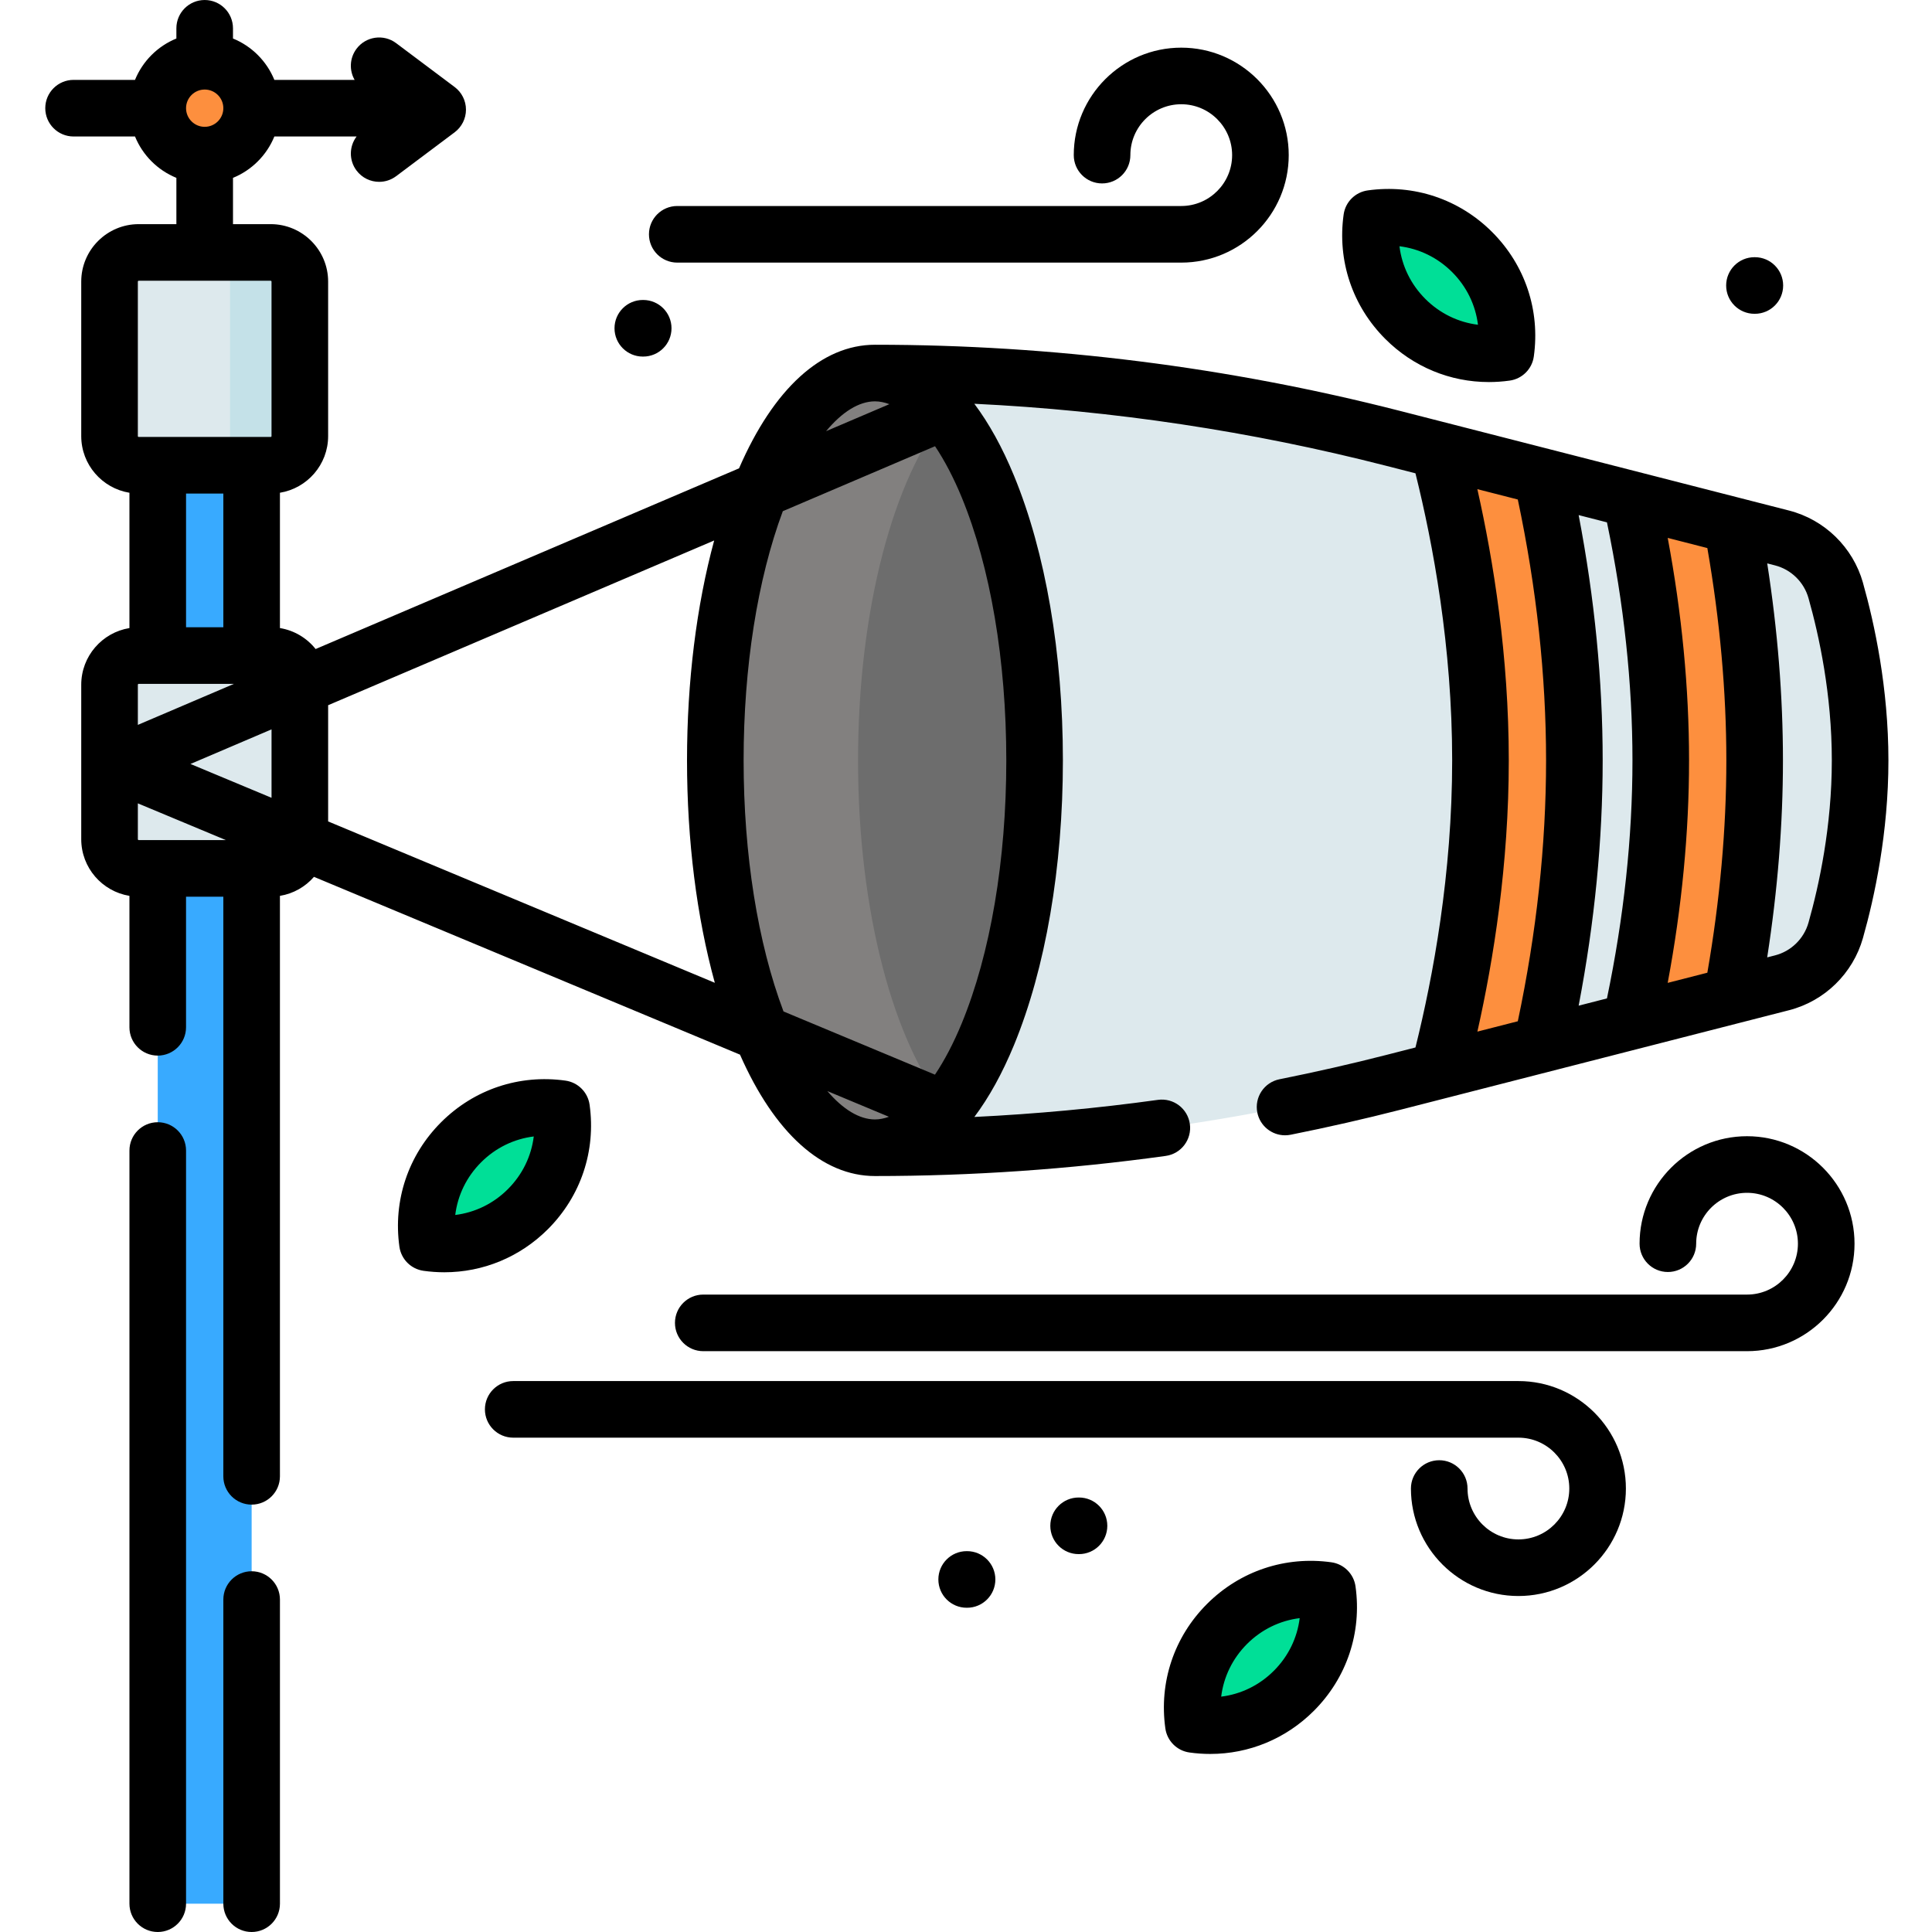 <svg height="512pt" viewBox="-12 0 512 512" width="512pt" xmlns="http://www.w3.org/2000/svg"><path d="m29.805 118.652h24.883v385.848h-24.883zm0 0" fill="#38aaff"/><path d="m59.73 230.125h-34.969c-4.27 0-7.73-3.457-7.73-7.727v-40.941c0-4.27 3.461-7.73 7.73-7.73h34.969c4.27 0 7.73 3.461 7.73 7.73v40.941c0 4.27-3.461 7.727-7.73 7.727zm0 0" fill="#dde9ed"/><path d="m59.73 123.297h-34.969c-4.27 0-7.73-3.461-7.73-7.727v-40.945c0-4.27 3.461-7.727 7.73-7.727h34.969c4.27 0 7.73 3.457 7.73 7.727v40.941c0 4.27-3.461 7.73-7.73 7.73zm0 0" fill="#dde9ed"/><path d="m67.461 74.629v40.941c0 4.27-3.461 7.73-7.73 7.73h-18.5c4.27 0 7.73-3.461 7.73-7.73v-40.941c0-4.27-3.461-7.727-7.73-7.727h18.5c4.27 0 7.73 3.457 7.73 7.727zm0 0" fill="#c4e1e8"/><path d="m480.961 201.508c0 18.434-3.574 34.785-6.473 45.047-1.938 6.84-7.344 12.133-14.23 13.895l-13.25 3.395-26.793 6.867-23.637 6.051-27.305 7-12.09 3.094c-22.434 5.742-45.188 10.074-68.121 12.957-22.93 2.891-46.043 4.344-69.191 4.344v-205.293c46.32 0 92.441 5.812 137.312 17.297l12.09 3.094 27.305 7 23.637 6.051 26.793 6.867 13.25 3.395c6.887 1.762 12.293 7.055 14.23 13.895 2.898 10.262 6.473 26.625 6.473 45.047zm0 0" fill="#dde9ed"/><path d="m405.227 201.508c0 28.535-4.031 54.691-8.648 75.254l-27.301 6.996c5.375-20.402 11.066-49.703 11.066-82.25 0-32.539-5.691-61.84-11.066-82.254l27.301 7c4.617 20.562 8.648 46.719 8.648 75.254zm0 0" fill="#fd8f3e"/><path d="m453 201.508c0 22.863-2.586 44.184-5.992 62.336l-26.793 6.867c4.23-19.031 7.902-43.066 7.902-69.203 0-26.129-3.672-50.172-7.902-69.203l26.793 6.867c3.406 18.152 5.992 39.473 5.992 62.336zm0 0" fill="#fd8f3e"/><path d="m262.18 201.508c0 40.191-9.512 74.988-23.398 91.836-5.684 6.918-12.113 10.809-18.91 10.809-23.359 0-42.301-45.953-42.301-102.645 0-56.691 18.941-102.645 42.301-102.645 6.797 0 13.227 3.891 18.91 10.809 13.883 16.848 23.398 51.645 23.398 91.836zm0 0" fill="#82807f"/><path d="m262.18 201.508c0 40.191-9.512 74.988-23.398 91.836-13.875-16.848-23.391-51.645-23.391-91.836 0-40.191 9.516-74.988 23.391-91.836 13.883 16.848 23.398 51.645 23.398 91.836zm0 0" fill="#6d6d6d"/><path d="m54.688 28.668c0 6.871-5.57 12.441-12.441 12.441s-12.441-5.57-12.441-12.441c0-6.871 5.57-12.441 12.441-12.441s12.441 5.57 12.441 12.441zm0 0" fill="#fd8f3e"/><g fill="#00df97"><path d="m387.051 93.434c1.316-9.438-1.648-19.359-8.918-26.629-7.27-7.27-17.191-10.234-26.629-8.914-1.32 9.434 1.645 19.359 8.914 26.629s17.195 10.234 26.633 8.914zm0 0"/><path d="m304.254 457c9.438 1.316 19.363-1.648 26.629-8.918 7.27-7.27 10.238-17.191 8.918-26.629-9.438-1.32-19.363 1.648-26.629 8.918-7.27 7.266-10.238 17.191-8.918 26.629zm0 0"/><path d="m101.277 329.348c9.438 1.32 19.359-1.645 26.629-8.914 7.27-7.27 10.234-17.191 8.918-26.629-9.438-1.32-19.363 1.645-26.633 8.914-7.27 7.27-10.234 17.195-8.914 26.629zm0 0"/></g><path d="m29.805 297.402c-4.141 0-7.5 3.355-7.5 7.5v199.598c0 4.145 3.359 7.5 7.5 7.5 4.141 0 7.5-3.355 7.5-7.5v-199.598c0-4.145-3.359-7.5-7.5-7.5zm0 0"/><path d="m54.688 416.398c-4.145 0-7.5 3.359-7.5 7.5v80.602c0 4.145 3.355 7.5 7.5 7.5 4.141 0 7.5-3.355 7.5-7.5v-80.602c0-4.141-3.359-7.5-7.5-7.5zm0 0"/><path d="m481.703 154.422c-2.652-9.379-10.156-16.707-19.582-19.121l-103.078-26.402c-45.438-11.637-92.258-17.539-139.168-17.539-14.109 0-26.848 11.609-36.02 32.75l-112.211 47.887c-2.309-2.902-5.645-4.93-9.457-5.555v-35.859c7.23-1.18 12.773-7.453 12.773-15.016v-40.941c0-8.395-6.832-15.227-15.23-15.227h-9.984v-12.266c4.969-2.027 8.938-5.996 10.965-10.965h21.789c-1.965 2.598-2.074 6.281-.02 9.016 1.473 1.969 3.727 3.004 6.004 3.004 1.566 0 3.145-.488 4.496-1.5l15.508-11.629c1.887-1.418 3-3.641 3-6 0-2.363-1.113-4.586-3-6l-15.508-11.629c-3.312-2.484-8.016-1.816-10.5 1.5-1.855 2.473-1.949 5.719-.5 8.238h-21.27c-2.027-4.969-5.996-8.938-10.965-10.965v-2.703c0-4.145-3.359-7.5-7.5-7.5s-7.5 3.355-7.5 7.5v2.703c-4.969 2.027-8.938 5.996-10.965 10.965h-16.281c-4.141 0-7.5 3.355-7.5 7.5s3.359 7.5 7.5 7.5h16.281c2.027 4.969 5.996 8.938 10.965 10.965v12.266h-9.984c-8.398 0-15.23 6.828-15.23 15.227v40.941c0 7.562 5.543 13.836 12.773 15.016v35.859c-7.23 1.18-12.773 7.453-12.773 15.016v40.941c0 7.559 5.543 13.832 12.773 15.012v34.832c0 4.141 3.359 7.5 7.5 7.5 4.141 0 7.5-3.359 7.5-7.5v-34.613h9.883v153.613c0 4.141 3.355 7.496 7.5 7.496 4.141 0 7.5-3.355 7.5-7.496v-153.832c3.582-.582 6.742-2.414 9.023-5.039l112.898 47.117c9.152 20.77 21.789 32.172 35.766 32.172 25.633 0 51.559-1.793 77.055-5.332 4.105-.57 6.969-4.355 6.398-8.457-.57-4.105-4.348-6.965-8.457-6.398-16.109 2.234-32.391 3.738-48.656 4.531 3.879-5.164 7.41-11.539 10.508-19.055 8.355-20.27 12.957-47.062 12.957-75.441 0-28.375-4.602-55.168-12.957-75.438-3.098-7.523-6.637-13.902-10.516-19.07 36.805 1.781 73.402 7.281 109.117 16.434l7.789 1.996c4.672 18.754 9.73 46.004 9.73 76.078 0 30.09-5.059 57.336-9.727 76.082l-7.797 1.996c-9.113 2.336-18.613 4.496-28.23 6.426-4.062.812-6.695 4.766-5.883 8.824.715 3.566 3.844 6.027 7.348 6.027.488 0 .984-.047 1.48-.145 9.875-1.98 19.637-4.199 29.008-6.602l103.082-26.402c9.426-2.414 16.926-9.742 19.578-19.121 3.082-10.887 6.754-27.895 6.754-47.086-.004-19.188-3.676-36.195-6.754-47.086zm-439.457-120.812c-2.727 0-4.941-2.219-4.941-4.941 0-2.723 2.215-4.941 4.941-4.941 2.727 0 4.941 2.219 4.941 4.941 0 2.723-2.219 4.941-4.941 4.941zm177.629 72.75c1.258 0 2.535.27 3.82.746l-16.777 7.16c4.246-5.094 8.711-7.906 12.957-7.906zm-195.113 116.27c-.125 0-.23-.105-.23-.23v-9.504l23.328 9.734zm22.426-91.832v35.43h-9.883v-35.43zm-22.656 50.66c0-.129.102-.23.23-.23h25.25l-25.48 10.875zm13.945 21 21.484-9.168v18.133zm36.484-15.57 102.301-43.656c-4.676 17.242-7.195 37.324-7.195 58.277 0 21.223 2.578 41.555 7.367 58.941l-102.473-42.766zm-50.43-112.262c0-.125.102-.227.23-.227h34.969c.125 0 .227.102.227.227v40.941c0 .129-.102.23-.227.23h-34.969c-.129 0-.23-.102-.23-.23zm182.719 214.52 16.32 6.809c-1.242.449-2.48.707-3.695.707-4.133-.004-8.477-2.672-12.625-7.516zm35.605-17.91c-2.172 5.266-4.566 9.809-7.078 13.559l-40.137-16.75c-6.828-18.113-10.574-41.562-10.574-66.535 0-24.742 3.676-47.996 10.387-66.039l40.344-17.219c2.504 3.746 4.895 8.281 7.059 13.531 7.625 18.504 11.824 43.266 11.824 69.727 0 26.461-4.199 51.223-11.824 69.727zm202.645-69.727c0 18.211-1.707 37.121-5.035 56.27l-10.508 2.691c3.754-20.062 5.66-39.844 5.66-58.961 0-19.117-1.902-38.898-5.656-58.961l10.504 2.691c3.328 19.152 5.035 38.059 5.035 56.27zm-39.141 65.004c4.223-22.051 6.367-43.863 6.367-65.004 0-21.141-2.145-42.957-6.367-65.004l7.5 1.922c4.488 21.516 6.762 42.711 6.762 63.082 0 20.367-2.273 41.566-6.762 63.082zm-26.844-136.883 10.719 2.742c4.973 23.492 7.492 46.73 7.492 69.137s-2.52 45.645-7.492 69.137l-10.711 2.742c4.277-19.02 8.32-44.277 8.32-71.879 0-27.598-4.047-52.852-8.328-71.879zm87.754 114.883c-1.203 4.254-4.602 7.578-8.871 8.672l-2.074.531c2.758-17.73 4.176-35.25 4.176-52.207 0-16.957-1.41-34.473-4.168-52.207l2.066.531c4.27 1.094 7.668 4.418 8.871 8.672 2.82 9.977 6.184 25.535 6.184 43.004 0 17.473-3.363 33.027-6.184 43.004zm0 0"/><path d="m390.395 365.996h-266.387c-4.141 0-7.5 3.355-7.5 7.5 0 4.141 3.359 7.5 7.5 7.5h266.387c7.434 0 13.484 6.047 13.484 13.48 0 7.438-6.051 13.484-13.484 13.484-7.434 0-13.484-6.047-13.484-13.484 0-4.141-3.355-7.5-7.5-7.5-4.141 0-7.5 3.359-7.5 7.5 0 15.707 12.777 28.484 28.484 28.484s28.484-12.777 28.484-28.484c0-15.703-12.777-28.48-28.484-28.48zm0 0"/><path d="m450.984 301.109c-15.703 0-28.48 12.777-28.48 28.484 0 4.145 3.355 7.5 7.5 7.5 4.141 0 7.5-3.355 7.5-7.5 0-7.434 6.047-13.484 13.48-13.484 7.438 0 13.484 6.051 13.484 13.484s-6.047 13.484-13.484 13.484h-276.613c-4.141 0-7.5 3.355-7.5 7.5 0 4.141 3.359 7.5 7.5 7.5h276.613c15.707 0 28.484-12.777 28.484-28.484s-12.777-28.484-28.484-28.484zm0 0"/><path d="m167.48 69.594h133.562c15.707 0 28.484-12.777 28.484-28.484s-12.777-28.48-28.484-28.48c-15.703 0-28.484 12.773-28.484 28.48 0 4.145 3.359 7.5 7.5 7.5 4.145 0 7.5-3.355 7.5-7.5 0-7.434 6.051-13.484 13.484-13.484 7.438 0 13.484 6.051 13.484 13.484s-6.051 13.484-13.484 13.484h-133.562c-4.145 0-7.5 3.355-7.5 7.5 0 4.141 3.355 7.5 7.5 7.5zm0 0"/><path d="m382.57 101.25c1.824 0 3.672-.129 5.516-.387 3.32-.465 5.93-3.07 6.391-6.391 1.711-12.23-2.312-24.246-11.039-32.973s-20.738-12.75-32.973-11.039c-3.316.465-5.926 3.07-6.387 6.391-1.711 12.227 2.312 24.242 11.039 32.973 7.406 7.406 17.184 11.426 27.453 11.426zm-9.738-29.141c3.844 3.844 6.203 8.727 6.848 13.957-5.227-.648-10.113-3.008-13.957-6.852s-6.207-8.727-6.852-13.957c5.23.645 10.113 3.008 13.961 6.852zm0 0"/><path d="m340.84 414.023c-12.227-1.711-24.246 2.316-32.973 11.043-8.727 8.727-12.75 20.742-11.039 32.969.461 3.32 3.07 5.93 6.387 6.391 1.848.262 3.691.387 5.52.387 10.266 0 20.047-4.02 27.453-11.426 8.727-8.727 12.75-20.742 11.039-32.973-.461-3.316-3.07-5.926-6.387-6.391zm-15.258 28.754c-3.844 3.848-8.73 6.207-13.957 6.852.645-5.227 3.004-10.109 6.848-13.957 3.848-3.844 8.73-6.203 13.957-6.848-.641 5.227-3.004 10.113-6.848 13.953zm0 0"/><path d="m144.25 292.766c-.465-3.316-3.074-5.926-6.391-6.391-12.23-1.715-24.246 2.312-32.969 11.039-8.727 8.727-12.75 20.746-11.043 32.973.465 3.316 3.07 5.926 6.391 6.391 1.848.258 3.691.387 5.52.387 10.266 0 20.043-4.02 27.449-11.426 8.727-8.727 12.75-20.746 11.043-32.973zm-21.648 22.363c-3.844 3.848-8.727 6.207-13.957 6.852.645-5.23 3.004-10.113 6.852-13.957 3.844-3.848 8.727-6.207 13.957-6.852-.645 5.23-3.004 10.113-6.852 13.957zm0 0"/><path d="m273.949 396.855h-.105c-4.141 0-7.5 3.359-7.5 7.5 0 4.145 3.359 7.5 7.5 7.5h.105c4.141 0 7.5-3.355 7.5-7.5 0-4.141-3.359-7.5-7.5-7.5zm0 0"/><path d="m244.281 411.07h-.105c-4.141 0-7.5 3.355-7.5 7.5 0 4.145 3.359 7.5 7.5 7.5h.105c4.141 0 7.5-3.355 7.5-7.5 0-4.145-3.359-7.5-7.5-7.5zm0 0"/><path d="m452.949 83.16h.105c4.141 0 7.5-3.355 7.5-7.5 0-4.141-3.359-7.5-7.5-7.5h-.105c-4.141 0-7.5 3.359-7.5 7.5 0 4.145 3.359 7.5 7.5 7.5zm0 0"/><path d="m158.352 94.496h.105c4.141 0 7.5-3.355 7.5-7.5 0-4.145-3.359-7.5-7.5-7.5h-.105c-4.141 0-7.5 3.355-7.5 7.5 0 4.145 3.355 7.5 7.5 7.5zm0 0"/></svg>